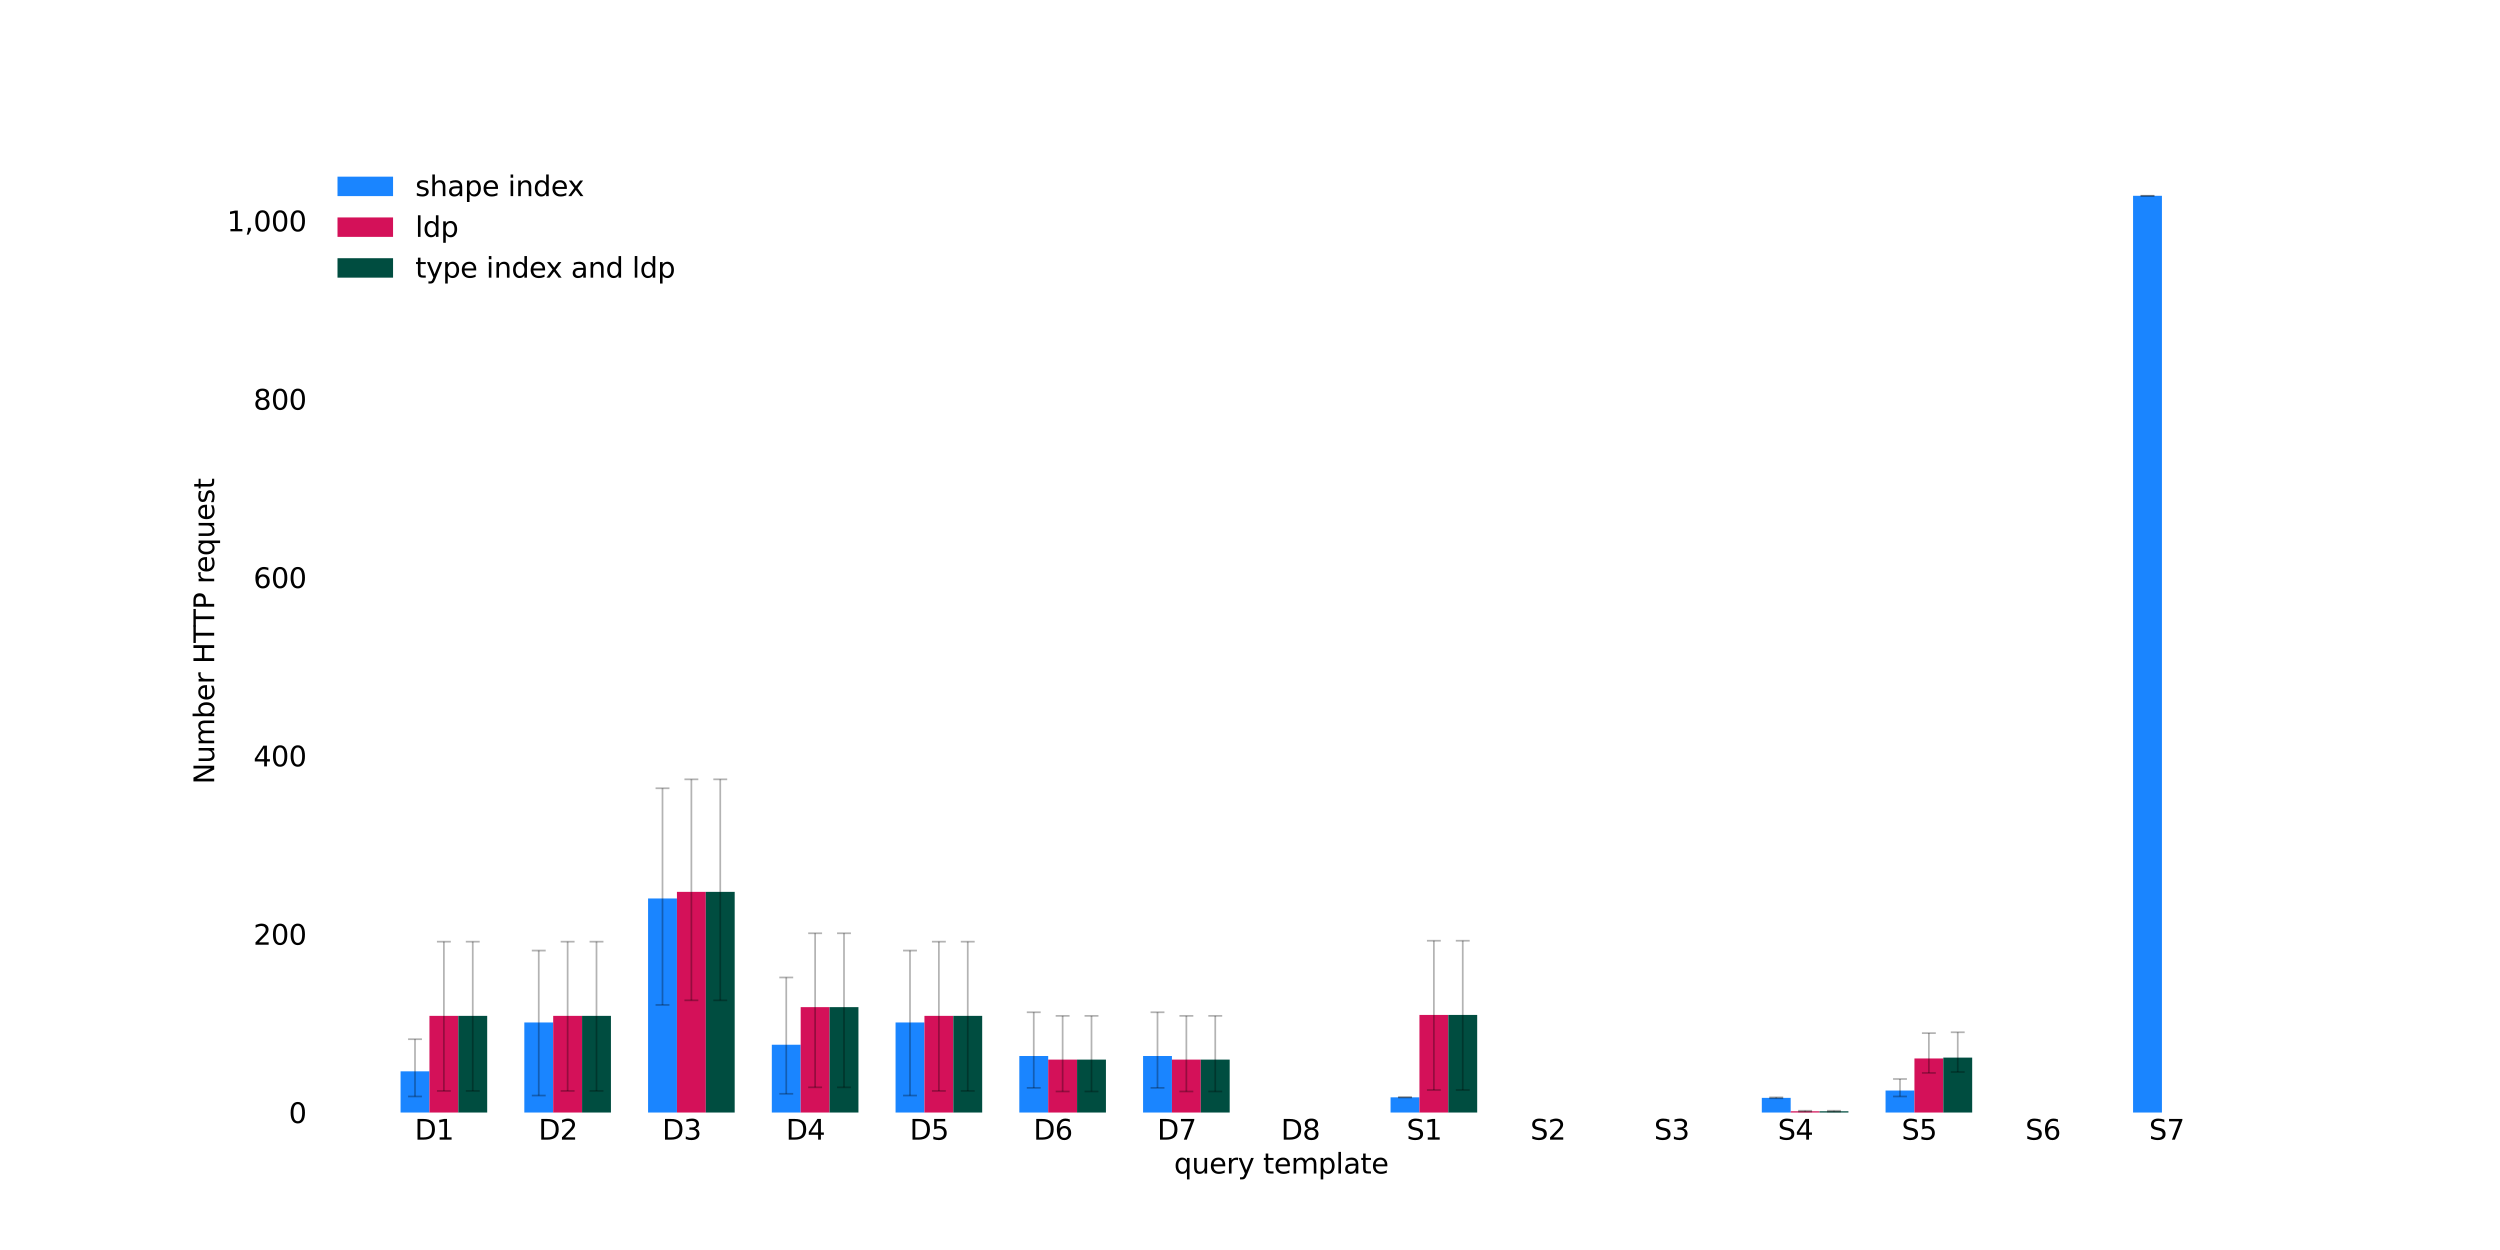 <?xml version="1.0" encoding="utf-8" standalone="no"?>
<!DOCTYPE svg PUBLIC "-//W3C//DTD SVG 1.1//EN"
  "http://www.w3.org/Graphics/SVG/1.1/DTD/svg11.dtd">
<svg xmlns:xlink="http://www.w3.org/1999/xlink" width="1440pt" height="720pt" viewBox="0 0 1440 720" xmlns="http://www.w3.org/2000/svg" version="1.1">
 <defs>
  <style type="text/css">*{stroke-linejoin: round; stroke-linecap: butt}</style>
 </defs>
 <g id="figure_1">
  <g id="patch_1">
   <path d="M 0 720 
L 1440 720 
L 1440 0 
L 0 0 
z
" style="fill: #ffffff"/>
  </g>
  <g id="axes_1">
   <g id="patch_2">
    <path d="M 180 640.8 
L 1296 640.8 
L 1296 86.4 
L 180 86.4 
z
" style="fill: #ffffff"/>
   </g>
   <g id="patch_3">
    <path d="M 230.727 640.8 
L 247.359 640.8 
L 247.359 617.071 
L 230.727 617.071 
z
" clip-path="url(#p23e7ad2ff4)" style="fill: #1a85ff"/>
   </g>
   <g id="patch_4">
    <path d="M 302.007 640.8 
L 318.639 640.8 
L 318.639 588.925 
L 302.007 588.925 
z
" clip-path="url(#p23e7ad2ff4)" style="fill: #1a85ff"/>
   </g>
   <g id="patch_5">
    <path d="M 373.286 640.8 
L 389.918 640.8 
L 389.918 517.532 
L 373.286 517.532 
z
" clip-path="url(#p23e7ad2ff4)" style="fill: #1a85ff"/>
   </g>
   <g id="patch_6">
    <path d="M 444.566 640.8 
L 461.198 640.8 
L 461.198 601.765 
L 444.566 601.765 
z
" clip-path="url(#p23e7ad2ff4)" style="fill: #1a85ff"/>
   </g>
   <g id="patch_7">
    <path d="M 515.845 640.8 
L 532.477 640.8 
L 532.477 588.925 
L 515.845 588.925 
z
" clip-path="url(#p23e7ad2ff4)" style="fill: #1a85ff"/>
   </g>
   <g id="patch_8">
    <path d="M 587.125 640.8 
L 603.757 640.8 
L 603.757 608.271 
L 587.125 608.271 
z
" clip-path="url(#p23e7ad2ff4)" style="fill: #1a85ff"/>
   </g>
   <g id="patch_9">
    <path d="M 658.405 640.8 
L 675.036 640.8 
L 675.036 608.271 
L 658.405 608.271 
z
" clip-path="url(#p23e7ad2ff4)" style="fill: #1a85ff"/>
   </g>
   <g id="patch_10">
    <path d="M 0 0 
z
" clip-path="url(#p23e7ad2ff4)" style="fill: #1a85ff"/>
   </g>
   <g id="patch_11">
    <path d="M 800.964 640.8 
L 817.595 640.8 
L 817.595 632.068 
L 800.964 632.068 
z
" clip-path="url(#p23e7ad2ff4)" style="fill: #1a85ff"/>
   </g>
   <g id="patch_12">
    <path d="M 0 0 
z
" clip-path="url(#p23e7ad2ff4)" style="fill: #1a85ff"/>
   </g>
   <g id="patch_13">
    <path d="M 0 0 
z
" clip-path="url(#p23e7ad2ff4)" style="fill: #1a85ff"/>
   </g>
   <g id="patch_14">
    <path d="M 1014.802 640.8 
L 1031.434 640.8 
L 1031.434 632.377 
L 1014.802 632.377 
z
" clip-path="url(#p23e7ad2ff4)" style="fill: #1a85ff"/>
   </g>
   <g id="patch_15">
    <path d="M 1086.082 640.8 
L 1102.714 640.8 
L 1102.714 628.165 
L 1086.082 628.165 
z
" clip-path="url(#p23e7ad2ff4)" style="fill: #1a85ff"/>
   </g>
   <g id="patch_16">
    <path d="M 0 0 
z
" clip-path="url(#p23e7ad2ff4)" style="fill: #1a85ff"/>
   </g>
   <g id="patch_17">
    <path d="M 1228.641 640.8 
L 1245.273 640.8 
L 1245.273 112.8 
L 1228.641 112.8 
z
" clip-path="url(#p23e7ad2ff4)" style="fill: #1a85ff"/>
   </g>
   <g id="patch_18">
    <path d="M 247.359 640.8 
L 263.991 640.8 
L 263.991 585.124 
L 247.359 585.124 
z
" clip-path="url(#p23e7ad2ff4)" style="fill: #d41159"/>
   </g>
   <g id="patch_19">
    <path d="M 318.639 640.8 
L 335.271 640.8 
L 335.271 585.124 
L 318.639 585.124 
z
" clip-path="url(#p23e7ad2ff4)" style="fill: #d41159"/>
   </g>
   <g id="patch_20">
    <path d="M 389.918 640.8 
L 406.55 640.8 
L 406.55 513.731 
L 389.918 513.731 
z
" clip-path="url(#p23e7ad2ff4)" style="fill: #d41159"/>
   </g>
   <g id="patch_21">
    <path d="M 461.198 640.8 
L 477.83 640.8 
L 477.83 580.09 
L 461.198 580.09 
z
" clip-path="url(#p23e7ad2ff4)" style="fill: #d41159"/>
   </g>
   <g id="patch_22">
    <path d="M 532.477 640.8 
L 549.109 640.8 
L 549.109 585.124 
L 532.477 585.124 
z
" clip-path="url(#p23e7ad2ff4)" style="fill: #d41159"/>
   </g>
   <g id="patch_23">
    <path d="M 603.757 640.8 
L 620.389 640.8 
L 620.389 610.325 
L 603.757 610.325 
z
" clip-path="url(#p23e7ad2ff4)" style="fill: #d41159"/>
   </g>
   <g id="patch_24">
    <path d="M 675.036 640.8 
L 691.668 640.8 
L 691.668 610.325 
L 675.036 610.325 
z
" clip-path="url(#p23e7ad2ff4)" style="fill: #d41159"/>
   </g>
   <g id="patch_25">
    <path d="M 0 0 
z
" clip-path="url(#p23e7ad2ff4)" style="fill: #d41159"/>
   </g>
   <g id="patch_26">
    <path d="M 817.595 640.8 
L 834.227 640.8 
L 834.227 584.61 
L 817.595 584.61 
z
" clip-path="url(#p23e7ad2ff4)" style="fill: #d41159"/>
   </g>
   <g id="patch_27">
    <path d="M 0 0 
z
" clip-path="url(#p23e7ad2ff4)" style="fill: #d41159"/>
   </g>
   <g id="patch_28">
    <path d="M 0 0 
z
" clip-path="url(#p23e7ad2ff4)" style="fill: #d41159"/>
   </g>
   <g id="patch_29">
    <path d="M 1031.434 640.8 
L 1048.066 640.8 
L 1048.066 640.081 
L 1031.434 640.081 
z
" clip-path="url(#p23e7ad2ff4)" style="fill: #d41159"/>
   </g>
   <g id="patch_30">
    <path d="M 1102.714 640.8 
L 1119.346 640.8 
L 1119.346 609.675 
L 1102.714 609.675 
z
" clip-path="url(#p23e7ad2ff4)" style="fill: #d41159"/>
   </g>
   <g id="patch_31">
    <path d="M 0 0 
z
" clip-path="url(#p23e7ad2ff4)" style="fill: #d41159"/>
   </g>
   <g id="patch_32">
    <path d="M 0 0 
z
" clip-path="url(#p23e7ad2ff4)" style="fill: #d41159"/>
   </g>
   <g id="patch_33">
    <path d="M 263.991 640.8 
L 280.623 640.8 
L 280.623 585.124 
L 263.991 585.124 
z
" clip-path="url(#p23e7ad2ff4)" style="fill: #004d40"/>
   </g>
   <g id="patch_34">
    <path d="M 335.271 640.8 
L 351.902 640.8 
L 351.902 585.124 
L 335.271 585.124 
z
" clip-path="url(#p23e7ad2ff4)" style="fill: #004d40"/>
   </g>
   <g id="patch_35">
    <path d="M 406.55 640.8 
L 423.182 640.8 
L 423.182 513.731 
L 406.55 513.731 
z
" clip-path="url(#p23e7ad2ff4)" style="fill: #004d40"/>
   </g>
   <g id="patch_36">
    <path d="M 477.83 640.8 
L 494.462 640.8 
L 494.462 580.09 
L 477.83 580.09 
z
" clip-path="url(#p23e7ad2ff4)" style="fill: #004d40"/>
   </g>
   <g id="patch_37">
    <path d="M 549.109 640.8 
L 565.741 640.8 
L 565.741 585.124 
L 549.109 585.124 
z
" clip-path="url(#p23e7ad2ff4)" style="fill: #004d40"/>
   </g>
   <g id="patch_38">
    <path d="M 620.389 640.8 
L 637.021 640.8 
L 637.021 610.325 
L 620.389 610.325 
z
" clip-path="url(#p23e7ad2ff4)" style="fill: #004d40"/>
   </g>
   <g id="patch_39">
    <path d="M 691.668 640.8 
L 708.3 640.8 
L 708.3 610.325 
L 691.668 610.325 
z
" clip-path="url(#p23e7ad2ff4)" style="fill: #004d40"/>
   </g>
   <g id="patch_40">
    <path d="M 0 0 
z
" clip-path="url(#p23e7ad2ff4)" style="fill: #004d40"/>
   </g>
   <g id="patch_41">
    <path d="M 834.227 640.8 
L 850.859 640.8 
L 850.859 584.61 
L 834.227 584.61 
z
" clip-path="url(#p23e7ad2ff4)" style="fill: #004d40"/>
   </g>
   <g id="patch_42">
    <path d="M 0 0 
z
" clip-path="url(#p23e7ad2ff4)" style="fill: #004d40"/>
   </g>
   <g id="patch_43">
    <path d="M 0 0 
z
" clip-path="url(#p23e7ad2ff4)" style="fill: #004d40"/>
   </g>
   <g id="patch_44">
    <path d="M 1048.066 640.8 
L 1064.698 640.8 
L 1064.698 640.081 
L 1048.066 640.081 
z
" clip-path="url(#p23e7ad2ff4)" style="fill: #004d40"/>
   </g>
   <g id="patch_45">
    <path d="M 1119.346 640.8 
L 1135.977 640.8 
L 1135.977 609.161 
L 1119.346 609.161 
z
" clip-path="url(#p23e7ad2ff4)" style="fill: #004d40"/>
   </g>
   <g id="patch_46">
    <path d="M 0 0 
z
" clip-path="url(#p23e7ad2ff4)" style="fill: #004d40"/>
   </g>
   <g id="patch_47">
    <path d="M 0 0 
z
" clip-path="url(#p23e7ad2ff4)" style="fill: #004d40"/>
   </g>
   <g id="matplotlib.axis_1">
    <g id="xtick_1">
     <g id="line2d_1"/>
     <g id="text_1">
      <!-- D1 -->
      <g transform="translate(238.881 656.457) scale(0.16 -0.16)">
       <defs>
        <path id="DejaVuSans-44" d="M 1259 4147 
L 1259 519 
L 2022 519 
Q 2988 519 3436 956 
Q 3884 1394 3884 2338 
Q 3884 3275 3436 3711 
Q 2988 4147 2022 4147 
L 1259 4147 
z
M 628 4666 
L 1925 4666 
Q 3281 4666 3915 4102 
Q 4550 3538 4550 2338 
Q 4550 1131 3912 565 
Q 3275 0 1925 0 
L 628 0 
L 628 4666 
z
" transform="scale(0.016)"/>
        <path id="DejaVuSans-31" d="M 794 531 
L 1825 531 
L 1825 4091 
L 703 3866 
L 703 4441 
L 1819 4666 
L 2450 4666 
L 2450 531 
L 3481 531 
L 3481 0 
L 794 0 
L 794 531 
z
" transform="scale(0.016)"/>
       </defs>
       <use xlink:href="#DejaVuSans-44"/>
       <use xlink:href="#DejaVuSans-31" transform="translate(77.002 0)"/>
      </g>
     </g>
    </g>
    <g id="xtick_2">
     <g id="line2d_2"/>
     <g id="text_2">
      <!-- D2 -->
      <g transform="translate(310.161 656.457) scale(0.16 -0.16)">
       <defs>
        <path id="DejaVuSans-32" d="M 1228 531 
L 3431 531 
L 3431 0 
L 469 0 
L 469 531 
Q 828 903 1448 1529 
Q 2069 2156 2228 2338 
Q 2531 2678 2651 2914 
Q 2772 3150 2772 3378 
Q 2772 3750 2511 3984 
Q 2250 4219 1831 4219 
Q 1534 4219 1204 4116 
Q 875 4013 500 3803 
L 500 4441 
Q 881 4594 1212 4672 
Q 1544 4750 1819 4750 
Q 2544 4750 2975 4387 
Q 3406 4025 3406 3419 
Q 3406 3131 3298 2873 
Q 3191 2616 2906 2266 
Q 2828 2175 2409 1742 
Q 1991 1309 1228 531 
z
" transform="scale(0.016)"/>
       </defs>
       <use xlink:href="#DejaVuSans-44"/>
       <use xlink:href="#DejaVuSans-32" transform="translate(77.002 0)"/>
      </g>
     </g>
    </g>
    <g id="xtick_3">
     <g id="line2d_3"/>
     <g id="text_3">
      <!-- D3 -->
      <g transform="translate(381.44 656.457) scale(0.16 -0.16)">
       <defs>
        <path id="DejaVuSans-33" d="M 2597 2516 
Q 3050 2419 3304 2112 
Q 3559 1806 3559 1356 
Q 3559 666 3084 287 
Q 2609 -91 1734 -91 
Q 1441 -91 1130 -33 
Q 819 25 488 141 
L 488 750 
Q 750 597 1062 519 
Q 1375 441 1716 441 
Q 2309 441 2620 675 
Q 2931 909 2931 1356 
Q 2931 1769 2642 2001 
Q 2353 2234 1838 2234 
L 1294 2234 
L 1294 2753 
L 1863 2753 
Q 2328 2753 2575 2939 
Q 2822 3125 2822 3475 
Q 2822 3834 2567 4026 
Q 2313 4219 1838 4219 
Q 1578 4219 1281 4162 
Q 984 4106 628 3988 
L 628 4550 
Q 988 4650 1302 4700 
Q 1616 4750 1894 4750 
Q 2613 4750 3031 4423 
Q 3450 4097 3450 3541 
Q 3450 3153 3228 2886 
Q 3006 2619 2597 2516 
z
" transform="scale(0.016)"/>
       </defs>
       <use xlink:href="#DejaVuSans-44"/>
       <use xlink:href="#DejaVuSans-33" transform="translate(77.002 0)"/>
      </g>
     </g>
    </g>
    <g id="xtick_4">
     <g id="line2d_4"/>
     <g id="text_4">
      <!-- D4 -->
      <g transform="translate(452.72 656.457) scale(0.16 -0.16)">
       <defs>
        <path id="DejaVuSans-34" d="M 2419 4116 
L 825 1625 
L 2419 1625 
L 2419 4116 
z
M 2253 4666 
L 3047 4666 
L 3047 1625 
L 3713 1625 
L 3713 1100 
L 3047 1100 
L 3047 0 
L 2419 0 
L 2419 1100 
L 313 1100 
L 313 1709 
L 2253 4666 
z
" transform="scale(0.016)"/>
       </defs>
       <use xlink:href="#DejaVuSans-44"/>
       <use xlink:href="#DejaVuSans-34" transform="translate(77.002 0)"/>
      </g>
     </g>
    </g>
    <g id="xtick_5">
     <g id="line2d_5"/>
     <g id="text_5">
      <!-- D5 -->
      <g transform="translate(523.999 656.457) scale(0.16 -0.16)">
       <defs>
        <path id="DejaVuSans-35" d="M 691 4666 
L 3169 4666 
L 3169 4134 
L 1269 4134 
L 1269 2991 
Q 1406 3038 1543 3061 
Q 1681 3084 1819 3084 
Q 2600 3084 3056 2656 
Q 3513 2228 3513 1497 
Q 3513 744 3044 326 
Q 2575 -91 1722 -91 
Q 1428 -91 1123 -41 
Q 819 9 494 109 
L 494 744 
Q 775 591 1075 516 
Q 1375 441 1709 441 
Q 2250 441 2565 725 
Q 2881 1009 2881 1497 
Q 2881 1984 2565 2268 
Q 2250 2553 1709 2553 
Q 1456 2553 1204 2497 
Q 953 2441 691 2322 
L 691 4666 
z
" transform="scale(0.016)"/>
       </defs>
       <use xlink:href="#DejaVuSans-44"/>
       <use xlink:href="#DejaVuSans-35" transform="translate(77.002 0)"/>
      </g>
     </g>
    </g>
    <g id="xtick_6">
     <g id="line2d_6"/>
     <g id="text_6">
      <!-- D6 -->
      <g transform="translate(595.279 656.457) scale(0.16 -0.16)">
       <defs>
        <path id="DejaVuSans-36" d="M 2113 2584 
Q 1688 2584 1439 2293 
Q 1191 2003 1191 1497 
Q 1191 994 1439 701 
Q 1688 409 2113 409 
Q 2538 409 2786 701 
Q 3034 994 3034 1497 
Q 3034 2003 2786 2293 
Q 2538 2584 2113 2584 
z
M 3366 4563 
L 3366 3988 
Q 3128 4100 2886 4159 
Q 2644 4219 2406 4219 
Q 1781 4219 1451 3797 
Q 1122 3375 1075 2522 
Q 1259 2794 1537 2939 
Q 1816 3084 2150 3084 
Q 2853 3084 3261 2657 
Q 3669 2231 3669 1497 
Q 3669 778 3244 343 
Q 2819 -91 2113 -91 
Q 1303 -91 875 529 
Q 447 1150 447 2328 
Q 447 3434 972 4092 
Q 1497 4750 2381 4750 
Q 2619 4750 2861 4703 
Q 3103 4656 3366 4563 
z
" transform="scale(0.016)"/>
       </defs>
       <use xlink:href="#DejaVuSans-44"/>
       <use xlink:href="#DejaVuSans-36" transform="translate(77.002 0)"/>
      </g>
     </g>
    </g>
    <g id="xtick_7">
     <g id="line2d_7"/>
     <g id="text_7">
      <!-- D7 -->
      <g transform="translate(666.558 656.457) scale(0.16 -0.16)">
       <defs>
        <path id="DejaVuSans-37" d="M 525 4666 
L 3525 4666 
L 3525 4397 
L 1831 0 
L 1172 0 
L 2766 4134 
L 525 4134 
L 525 4666 
z
" transform="scale(0.016)"/>
       </defs>
       <use xlink:href="#DejaVuSans-44"/>
       <use xlink:href="#DejaVuSans-37" transform="translate(77.002 0)"/>
      </g>
     </g>
    </g>
    <g id="xtick_8">
     <g id="line2d_8"/>
     <g id="text_8">
      <!-- D8 -->
      <g transform="translate(737.838 656.457) scale(0.16 -0.16)">
       <defs>
        <path id="DejaVuSans-38" d="M 2034 2216 
Q 1584 2216 1326 1975 
Q 1069 1734 1069 1313 
Q 1069 891 1326 650 
Q 1584 409 2034 409 
Q 2484 409 2743 651 
Q 3003 894 3003 1313 
Q 3003 1734 2745 1975 
Q 2488 2216 2034 2216 
z
M 1403 2484 
Q 997 2584 770 2862 
Q 544 3141 544 3541 
Q 544 4100 942 4425 
Q 1341 4750 2034 4750 
Q 2731 4750 3128 4425 
Q 3525 4100 3525 3541 
Q 3525 3141 3298 2862 
Q 3072 2584 2669 2484 
Q 3125 2378 3379 2068 
Q 3634 1759 3634 1313 
Q 3634 634 3220 271 
Q 2806 -91 2034 -91 
Q 1263 -91 848 271 
Q 434 634 434 1313 
Q 434 1759 690 2068 
Q 947 2378 1403 2484 
z
M 1172 3481 
Q 1172 3119 1398 2916 
Q 1625 2713 2034 2713 
Q 2441 2713 2670 2916 
Q 2900 3119 2900 3481 
Q 2900 3844 2670 4047 
Q 2441 4250 2034 4250 
Q 1625 4250 1398 4047 
Q 1172 3844 1172 3481 
z
" transform="scale(0.016)"/>
       </defs>
       <use xlink:href="#DejaVuSans-44"/>
       <use xlink:href="#DejaVuSans-38" transform="translate(77.002 0)"/>
      </g>
     </g>
    </g>
    <g id="xtick_9">
     <g id="line2d_9"/>
     <g id="text_9">
      <!-- S1 -->
      <g transform="translate(810.199 656.457) scale(0.16 -0.16)">
       <defs>
        <path id="DejaVuSans-53" d="M 3425 4513 
L 3425 3897 
Q 3066 4069 2747 4153 
Q 2428 4238 2131 4238 
Q 1616 4238 1336 4038 
Q 1056 3838 1056 3469 
Q 1056 3159 1242 3001 
Q 1428 2844 1947 2747 
L 2328 2669 
Q 3034 2534 3370 2195 
Q 3706 1856 3706 1288 
Q 3706 609 3251 259 
Q 2797 -91 1919 -91 
Q 1588 -91 1214 -16 
Q 841 59 441 206 
L 441 856 
Q 825 641 1194 531 
Q 1563 422 1919 422 
Q 2459 422 2753 634 
Q 3047 847 3047 1241 
Q 3047 1584 2836 1778 
Q 2625 1972 2144 2069 
L 1759 2144 
Q 1053 2284 737 2584 
Q 422 2884 422 3419 
Q 422 4038 858 4394 
Q 1294 4750 2059 4750 
Q 2388 4750 2728 4690 
Q 3069 4631 3425 4513 
z
" transform="scale(0.016)"/>
       </defs>
       <use xlink:href="#DejaVuSans-53"/>
       <use xlink:href="#DejaVuSans-31" transform="translate(63.477 0)"/>
      </g>
     </g>
    </g>
    <g id="xtick_10">
     <g id="line2d_10"/>
     <g id="text_10">
      <!-- S2 -->
      <g transform="translate(881.478 656.457) scale(0.16 -0.16)">
       <use xlink:href="#DejaVuSans-53"/>
       <use xlink:href="#DejaVuSans-32" transform="translate(63.477 0)"/>
      </g>
     </g>
    </g>
    <g id="xtick_11">
     <g id="line2d_11"/>
     <g id="text_11">
      <!-- S3 -->
      <g transform="translate(952.758 656.457) scale(0.16 -0.16)">
       <use xlink:href="#DejaVuSans-53"/>
       <use xlink:href="#DejaVuSans-33" transform="translate(63.477 0)"/>
      </g>
     </g>
    </g>
    <g id="xtick_12">
     <g id="line2d_12"/>
     <g id="text_12">
      <!-- S4 -->
      <g transform="translate(1024.037 656.457) scale(0.16 -0.16)">
       <use xlink:href="#DejaVuSans-53"/>
       <use xlink:href="#DejaVuSans-34" transform="translate(63.477 0)"/>
      </g>
     </g>
    </g>
    <g id="xtick_13">
     <g id="line2d_13"/>
     <g id="text_13">
      <!-- S5 -->
      <g transform="translate(1095.317 656.457) scale(0.16 -0.16)">
       <use xlink:href="#DejaVuSans-53"/>
       <use xlink:href="#DejaVuSans-35" transform="translate(63.477 0)"/>
      </g>
     </g>
    </g>
    <g id="xtick_14">
     <g id="line2d_14"/>
     <g id="text_14">
      <!-- S6 -->
      <g transform="translate(1166.596 656.457) scale(0.16 -0.16)">
       <use xlink:href="#DejaVuSans-53"/>
       <use xlink:href="#DejaVuSans-36" transform="translate(63.477 0)"/>
      </g>
     </g>
    </g>
    <g id="xtick_15">
     <g id="line2d_15"/>
     <g id="text_15">
      <!-- S7 -->
      <g transform="translate(1237.876 656.457) scale(0.16 -0.16)">
       <use xlink:href="#DejaVuSans-53"/>
       <use xlink:href="#DejaVuSans-37" transform="translate(63.477 0)"/>
      </g>
     </g>
    </g>
    <g id="text_16">
     <!-- query template -->
     <g transform="translate(676.249 675.942) scale(0.16 -0.16)">
      <defs>
       <path id="DejaVuSans-71" d="M 947 1747 
Q 947 1113 1208 752 
Q 1469 391 1925 391 
Q 2381 391 2643 752 
Q 2906 1113 2906 1747 
Q 2906 2381 2643 2742 
Q 2381 3103 1925 3103 
Q 1469 3103 1208 2742 
Q 947 2381 947 1747 
z
M 2906 525 
Q 2725 213 2448 61 
Q 2172 -91 1784 -91 
Q 1150 -91 751 415 
Q 353 922 353 1747 
Q 353 2572 751 3078 
Q 1150 3584 1784 3584 
Q 2172 3584 2448 3432 
Q 2725 3281 2906 2969 
L 2906 3500 
L 3481 3500 
L 3481 -1331 
L 2906 -1331 
L 2906 525 
z
" transform="scale(0.016)"/>
       <path id="DejaVuSans-75" d="M 544 1381 
L 544 3500 
L 1119 3500 
L 1119 1403 
Q 1119 906 1312 657 
Q 1506 409 1894 409 
Q 2359 409 2629 706 
Q 2900 1003 2900 1516 
L 2900 3500 
L 3475 3500 
L 3475 0 
L 2900 0 
L 2900 538 
Q 2691 219 2414 64 
Q 2138 -91 1772 -91 
Q 1169 -91 856 284 
Q 544 659 544 1381 
z
M 1991 3584 
L 1991 3584 
z
" transform="scale(0.016)"/>
       <path id="DejaVuSans-65" d="M 3597 1894 
L 3597 1613 
L 953 1613 
Q 991 1019 1311 708 
Q 1631 397 2203 397 
Q 2534 397 2845 478 
Q 3156 559 3463 722 
L 3463 178 
Q 3153 47 2828 -22 
Q 2503 -91 2169 -91 
Q 1331 -91 842 396 
Q 353 884 353 1716 
Q 353 2575 817 3079 
Q 1281 3584 2069 3584 
Q 2775 3584 3186 3129 
Q 3597 2675 3597 1894 
z
M 3022 2063 
Q 3016 2534 2758 2815 
Q 2500 3097 2075 3097 
Q 1594 3097 1305 2825 
Q 1016 2553 972 2059 
L 3022 2063 
z
" transform="scale(0.016)"/>
       <path id="DejaVuSans-72" d="M 2631 2963 
Q 2534 3019 2420 3045 
Q 2306 3072 2169 3072 
Q 1681 3072 1420 2755 
Q 1159 2438 1159 1844 
L 1159 0 
L 581 0 
L 581 3500 
L 1159 3500 
L 1159 2956 
Q 1341 3275 1631 3429 
Q 1922 3584 2338 3584 
Q 2397 3584 2469 3576 
Q 2541 3569 2628 3553 
L 2631 2963 
z
" transform="scale(0.016)"/>
       <path id="DejaVuSans-79" d="M 2059 -325 
Q 1816 -950 1584 -1140 
Q 1353 -1331 966 -1331 
L 506 -1331 
L 506 -850 
L 844 -850 
Q 1081 -850 1212 -737 
Q 1344 -625 1503 -206 
L 1606 56 
L 191 3500 
L 800 3500 
L 1894 763 
L 2988 3500 
L 3597 3500 
L 2059 -325 
z
" transform="scale(0.016)"/>
       <path id="DejaVuSans-20" transform="scale(0.016)"/>
       <path id="DejaVuSans-74" d="M 1172 4494 
L 1172 3500 
L 2356 3500 
L 2356 3053 
L 1172 3053 
L 1172 1153 
Q 1172 725 1289 603 
Q 1406 481 1766 481 
L 2356 481 
L 2356 0 
L 1766 0 
Q 1100 0 847 248 
Q 594 497 594 1153 
L 594 3053 
L 172 3053 
L 172 3500 
L 594 3500 
L 594 4494 
L 1172 4494 
z
" transform="scale(0.016)"/>
       <path id="DejaVuSans-6d" d="M 3328 2828 
Q 3544 3216 3844 3400 
Q 4144 3584 4550 3584 
Q 5097 3584 5394 3201 
Q 5691 2819 5691 2113 
L 5691 0 
L 5113 0 
L 5113 2094 
Q 5113 2597 4934 2840 
Q 4756 3084 4391 3084 
Q 3944 3084 3684 2787 
Q 3425 2491 3425 1978 
L 3425 0 
L 2847 0 
L 2847 2094 
Q 2847 2600 2669 2842 
Q 2491 3084 2119 3084 
Q 1678 3084 1418 2786 
Q 1159 2488 1159 1978 
L 1159 0 
L 581 0 
L 581 3500 
L 1159 3500 
L 1159 2956 
Q 1356 3278 1631 3431 
Q 1906 3584 2284 3584 
Q 2666 3584 2933 3390 
Q 3200 3197 3328 2828 
z
" transform="scale(0.016)"/>
       <path id="DejaVuSans-70" d="M 1159 525 
L 1159 -1331 
L 581 -1331 
L 581 3500 
L 1159 3500 
L 1159 2969 
Q 1341 3281 1617 3432 
Q 1894 3584 2278 3584 
Q 2916 3584 3314 3078 
Q 3713 2572 3713 1747 
Q 3713 922 3314 415 
Q 2916 -91 2278 -91 
Q 1894 -91 1617 61 
Q 1341 213 1159 525 
z
M 3116 1747 
Q 3116 2381 2855 2742 
Q 2594 3103 2138 3103 
Q 1681 3103 1420 2742 
Q 1159 2381 1159 1747 
Q 1159 1113 1420 752 
Q 1681 391 2138 391 
Q 2594 391 2855 752 
Q 3116 1113 3116 1747 
z
" transform="scale(0.016)"/>
       <path id="DejaVuSans-6c" d="M 603 4863 
L 1178 4863 
L 1178 0 
L 603 0 
L 603 4863 
z
" transform="scale(0.016)"/>
       <path id="DejaVuSans-61" d="M 2194 1759 
Q 1497 1759 1228 1600 
Q 959 1441 959 1056 
Q 959 750 1161 570 
Q 1363 391 1709 391 
Q 2188 391 2477 730 
Q 2766 1069 2766 1631 
L 2766 1759 
L 2194 1759 
z
M 3341 1997 
L 3341 0 
L 2766 0 
L 2766 531 
Q 2569 213 2275 61 
Q 1981 -91 1556 -91 
Q 1019 -91 701 211 
Q 384 513 384 1019 
Q 384 1609 779 1909 
Q 1175 2209 1959 2209 
L 2766 2209 
L 2766 2266 
Q 2766 2663 2505 2880 
Q 2244 3097 1772 3097 
Q 1472 3097 1187 3025 
Q 903 2953 641 2809 
L 641 3341 
Q 956 3463 1253 3523 
Q 1550 3584 1831 3584 
Q 2591 3584 2966 3190 
Q 3341 2797 3341 1997 
z
" transform="scale(0.016)"/>
      </defs>
      <use xlink:href="#DejaVuSans-71"/>
      <use xlink:href="#DejaVuSans-75" transform="translate(63.477 0)"/>
      <use xlink:href="#DejaVuSans-65" transform="translate(126.855 0)"/>
      <use xlink:href="#DejaVuSans-72" transform="translate(188.379 0)"/>
      <use xlink:href="#DejaVuSans-79" transform="translate(229.492 0)"/>
      <use xlink:href="#DejaVuSans-20" transform="translate(288.672 0)"/>
      <use xlink:href="#DejaVuSans-74" transform="translate(320.459 0)"/>
      <use xlink:href="#DejaVuSans-65" transform="translate(359.668 0)"/>
      <use xlink:href="#DejaVuSans-6d" transform="translate(421.191 0)"/>
      <use xlink:href="#DejaVuSans-70" transform="translate(518.604 0)"/>
      <use xlink:href="#DejaVuSans-6c" transform="translate(582.08 0)"/>
      <use xlink:href="#DejaVuSans-61" transform="translate(609.863 0)"/>
      <use xlink:href="#DejaVuSans-74" transform="translate(671.143 0)"/>
      <use xlink:href="#DejaVuSans-65" transform="translate(710.352 0)"/>
     </g>
    </g>
   </g>
   <g id="matplotlib.axis_2">
    <g id="ytick_1">
     <g id="line2d_16"/>
     <g id="text_17">
      <!-- 0 -->
      <g transform="translate(166.32 646.879) scale(0.16 -0.16)">
       <defs>
        <path id="DejaVuSans-30" d="M 2034 4250 
Q 1547 4250 1301 3770 
Q 1056 3291 1056 2328 
Q 1056 1369 1301 889 
Q 1547 409 2034 409 
Q 2525 409 2770 889 
Q 3016 1369 3016 2328 
Q 3016 3291 2770 3770 
Q 2525 4250 2034 4250 
z
M 2034 4750 
Q 2819 4750 3233 4129 
Q 3647 3509 3647 2328 
Q 3647 1150 3233 529 
Q 2819 -91 2034 -91 
Q 1250 -91 836 529 
Q 422 1150 422 2328 
Q 422 3509 836 4129 
Q 1250 4750 2034 4750 
z
" transform="scale(0.016)"/>
       </defs>
       <use xlink:href="#DejaVuSans-30"/>
      </g>
     </g>
    </g>
    <g id="ytick_2">
     <g id="line2d_17"/>
     <g id="text_18">
      <!-- 200 -->
      <g transform="translate(145.96 544.155) scale(0.16 -0.16)">
       <use xlink:href="#DejaVuSans-32"/>
       <use xlink:href="#DejaVuSans-30" transform="translate(63.623 0)"/>
       <use xlink:href="#DejaVuSans-30" transform="translate(127.246 0)"/>
      </g>
     </g>
    </g>
    <g id="ytick_3">
     <g id="line2d_18"/>
     <g id="text_19">
      <!-- 400 -->
      <g transform="translate(145.96 441.431) scale(0.16 -0.16)">
       <use xlink:href="#DejaVuSans-34"/>
       <use xlink:href="#DejaVuSans-30" transform="translate(63.623 0)"/>
       <use xlink:href="#DejaVuSans-30" transform="translate(127.246 0)"/>
      </g>
     </g>
    </g>
    <g id="ytick_4">
     <g id="line2d_19"/>
     <g id="text_20">
      <!-- 600 -->
      <g transform="translate(145.96 338.708) scale(0.16 -0.16)">
       <use xlink:href="#DejaVuSans-36"/>
       <use xlink:href="#DejaVuSans-30" transform="translate(63.623 0)"/>
       <use xlink:href="#DejaVuSans-30" transform="translate(127.246 0)"/>
      </g>
     </g>
    </g>
    <g id="ytick_5">
     <g id="line2d_20"/>
     <g id="text_21">
      <!-- 800 -->
      <g transform="translate(145.96 235.984) scale(0.16 -0.16)">
       <use xlink:href="#DejaVuSans-38"/>
       <use xlink:href="#DejaVuSans-30" transform="translate(63.623 0)"/>
       <use xlink:href="#DejaVuSans-30" transform="translate(127.246 0)"/>
      </g>
     </g>
    </g>
    <g id="ytick_6">
     <g id="line2d_21"/>
     <g id="text_22">
      <!-- 1,000 -->
      <g transform="translate(130.695 133.26) scale(0.16 -0.16)">
       <defs>
        <path id="DejaVuSans-2c" d="M 750 794 
L 1409 794 
L 1409 256 
L 897 -744 
L 494 -744 
L 750 256 
L 750 794 
z
" transform="scale(0.016)"/>
       </defs>
       <use xlink:href="#DejaVuSans-31"/>
       <use xlink:href="#DejaVuSans-2c" transform="translate(63.623 0)"/>
       <use xlink:href="#DejaVuSans-30" transform="translate(95.41 0)"/>
       <use xlink:href="#DejaVuSans-30" transform="translate(159.033 0)"/>
       <use xlink:href="#DejaVuSans-30" transform="translate(222.656 0)"/>
      </g>
     </g>
    </g>
    <g id="text_23">
     <!-- Number HTTP request -->
     <g transform="translate(123.368 451.701) rotate(-90) scale(0.16 -0.16)">
      <defs>
       <path id="DejaVuSans-4e" d="M 628 4666 
L 1478 4666 
L 3547 763 
L 3547 4666 
L 4159 4666 
L 4159 0 
L 3309 0 
L 1241 3903 
L 1241 0 
L 628 0 
L 628 4666 
z
" transform="scale(0.016)"/>
       <path id="DejaVuSans-62" d="M 3116 1747 
Q 3116 2381 2855 2742 
Q 2594 3103 2138 3103 
Q 1681 3103 1420 2742 
Q 1159 2381 1159 1747 
Q 1159 1113 1420 752 
Q 1681 391 2138 391 
Q 2594 391 2855 752 
Q 3116 1113 3116 1747 
z
M 1159 2969 
Q 1341 3281 1617 3432 
Q 1894 3584 2278 3584 
Q 2916 3584 3314 3078 
Q 3713 2572 3713 1747 
Q 3713 922 3314 415 
Q 2916 -91 2278 -91 
Q 1894 -91 1617 61 
Q 1341 213 1159 525 
L 1159 0 
L 581 0 
L 581 4863 
L 1159 4863 
L 1159 2969 
z
" transform="scale(0.016)"/>
       <path id="DejaVuSans-48" d="M 628 4666 
L 1259 4666 
L 1259 2753 
L 3553 2753 
L 3553 4666 
L 4184 4666 
L 4184 0 
L 3553 0 
L 3553 2222 
L 1259 2222 
L 1259 0 
L 628 0 
L 628 4666 
z
" transform="scale(0.016)"/>
       <path id="DejaVuSans-54" d="M -19 4666 
L 3928 4666 
L 3928 4134 
L 2272 4134 
L 2272 0 
L 1638 0 
L 1638 4134 
L -19 4134 
L -19 4666 
z
" transform="scale(0.016)"/>
       <path id="DejaVuSans-50" d="M 1259 4147 
L 1259 2394 
L 2053 2394 
Q 2494 2394 2734 2622 
Q 2975 2850 2975 3272 
Q 2975 3691 2734 3919 
Q 2494 4147 2053 4147 
L 1259 4147 
z
M 628 4666 
L 2053 4666 
Q 2838 4666 3239 4311 
Q 3641 3956 3641 3272 
Q 3641 2581 3239 2228 
Q 2838 1875 2053 1875 
L 1259 1875 
L 1259 0 
L 628 0 
L 628 4666 
z
" transform="scale(0.016)"/>
       <path id="DejaVuSans-73" d="M 2834 3397 
L 2834 2853 
Q 2591 2978 2328 3040 
Q 2066 3103 1784 3103 
Q 1356 3103 1142 2972 
Q 928 2841 928 2578 
Q 928 2378 1081 2264 
Q 1234 2150 1697 2047 
L 1894 2003 
Q 2506 1872 2764 1633 
Q 3022 1394 3022 966 
Q 3022 478 2636 193 
Q 2250 -91 1575 -91 
Q 1294 -91 989 -36 
Q 684 19 347 128 
L 347 722 
Q 666 556 975 473 
Q 1284 391 1588 391 
Q 1994 391 2212 530 
Q 2431 669 2431 922 
Q 2431 1156 2273 1281 
Q 2116 1406 1581 1522 
L 1381 1569 
Q 847 1681 609 1914 
Q 372 2147 372 2553 
Q 372 3047 722 3315 
Q 1072 3584 1716 3584 
Q 2034 3584 2315 3537 
Q 2597 3491 2834 3397 
z
" transform="scale(0.016)"/>
      </defs>
      <use xlink:href="#DejaVuSans-4e"/>
      <use xlink:href="#DejaVuSans-75" transform="translate(74.805 0)"/>
      <use xlink:href="#DejaVuSans-6d" transform="translate(138.184 0)"/>
      <use xlink:href="#DejaVuSans-62" transform="translate(235.596 0)"/>
      <use xlink:href="#DejaVuSans-65" transform="translate(299.072 0)"/>
      <use xlink:href="#DejaVuSans-72" transform="translate(360.596 0)"/>
      <use xlink:href="#DejaVuSans-20" transform="translate(401.709 0)"/>
      <use xlink:href="#DejaVuSans-48" transform="translate(433.496 0)"/>
      <use xlink:href="#DejaVuSans-54" transform="translate(508.691 0)"/>
      <use xlink:href="#DejaVuSans-54" transform="translate(568.025 0)"/>
      <use xlink:href="#DejaVuSans-50" transform="translate(629.109 0)"/>
      <use xlink:href="#DejaVuSans-20" transform="translate(689.412 0)"/>
      <use xlink:href="#DejaVuSans-72" transform="translate(721.199 0)"/>
      <use xlink:href="#DejaVuSans-65" transform="translate(760.062 0)"/>
      <use xlink:href="#DejaVuSans-71" transform="translate(821.586 0)"/>
      <use xlink:href="#DejaVuSans-75" transform="translate(885.062 0)"/>
      <use xlink:href="#DejaVuSans-65" transform="translate(948.441 0)"/>
      <use xlink:href="#DejaVuSans-73" transform="translate(1009.965 0)"/>
      <use xlink:href="#DejaVuSans-74" transform="translate(1062.064 0)"/>
     </g>
    </g>
   </g>
   <g id="LineCollection_1">
    <path d="M 239.043 631.555 
L 239.043 598.581 
" clip-path="url(#p23e7ad2ff4)" style="fill: none; stroke: #000000; stroke-opacity: 0.3"/>
    <path d="M 310.323 631.041 
L 310.323 547.527 
" clip-path="url(#p23e7ad2ff4)" style="fill: none; stroke: #000000; stroke-opacity: 0.3"/>
    <path d="M 381.602 578.858 
L 381.602 454.048 
" clip-path="url(#p23e7ad2ff4)" style="fill: none; stroke: #000000; stroke-opacity: 0.3"/>
    <path d="M 452.882 630.014 
L 452.882 563.038 
" clip-path="url(#p23e7ad2ff4)" style="fill: none; stroke: #000000; stroke-opacity: 0.3"/>
    <path d="M 524.161 631.041 
L 524.161 547.527 
" clip-path="url(#p23e7ad2ff4)" style="fill: none; stroke: #000000; stroke-opacity: 0.3"/>
    <path d="M 595.441 626.624 
L 595.441 583.069 
" clip-path="url(#p23e7ad2ff4)" style="fill: none; stroke: #000000; stroke-opacity: 0.3"/>
    <path d="M 666.72 626.624 
L 666.72 583.069 
" clip-path="url(#p23e7ad2ff4)" style="fill: none; stroke: #000000; stroke-opacity: 0.3"/>
    <path clip-path="url(#p23e7ad2ff4)" style="fill: none; stroke: #000000; stroke-opacity: 0.3"/>
    <path d="M 809.28 632.068 
L 809.28 632.068 
" clip-path="url(#p23e7ad2ff4)" style="fill: none; stroke: #000000; stroke-opacity: 0.3"/>
    <path clip-path="url(#p23e7ad2ff4)" style="fill: none; stroke: #000000; stroke-opacity: 0.3"/>
    <path clip-path="url(#p23e7ad2ff4)" style="fill: none; stroke: #000000; stroke-opacity: 0.3"/>
    <path d="M 1023.118 632.582 
L 1023.118 632.068 
" clip-path="url(#p23e7ad2ff4)" style="fill: none; stroke: #000000; stroke-opacity: 0.3"/>
    <path d="M 1094.398 631.555 
L 1094.398 621.488 
" clip-path="url(#p23e7ad2ff4)" style="fill: none; stroke: #000000; stroke-opacity: 0.3"/>
    <path clip-path="url(#p23e7ad2ff4)" style="fill: none; stroke: #000000; stroke-opacity: 0.3"/>
    <path d="M 1236.957 112.8 
L 1236.957 112.8 
" clip-path="url(#p23e7ad2ff4)" style="fill: none; stroke: #000000; stroke-opacity: 0.3"/>
   </g>
   <g id="line2d_22">
    <defs>
     <path id="mb87cee5a1d" d="M 4 0 
L -4 -0 
" style="stroke: #000000; stroke-opacity: 0.3"/>
    </defs>
    <g clip-path="url(#p23e7ad2ff4)">
     <use xlink:href="#mb87cee5a1d" x="239.043" y="631.555" style="fill-opacity: 0.3; stroke: #000000; stroke-opacity: 0.3"/>
     <use xlink:href="#mb87cee5a1d" x="310.323" y="631.041" style="fill-opacity: 0.3; stroke: #000000; stroke-opacity: 0.3"/>
     <use xlink:href="#mb87cee5a1d" x="381.602" y="578.858" style="fill-opacity: 0.3; stroke: #000000; stroke-opacity: 0.3"/>
     <use xlink:href="#mb87cee5a1d" x="452.882" y="630.014" style="fill-opacity: 0.3; stroke: #000000; stroke-opacity: 0.3"/>
     <use xlink:href="#mb87cee5a1d" x="524.161" y="631.041" style="fill-opacity: 0.3; stroke: #000000; stroke-opacity: 0.3"/>
     <use xlink:href="#mb87cee5a1d" x="595.441" y="626.624" style="fill-opacity: 0.3; stroke: #000000; stroke-opacity: 0.3"/>
     <use xlink:href="#mb87cee5a1d" x="666.72" y="626.624" style="fill-opacity: 0.3; stroke: #000000; stroke-opacity: 0.3"/>
     <use xlink:href="#mb87cee5a1d" x="809.28" y="632.068" style="fill-opacity: 0.3; stroke: #000000; stroke-opacity: 0.3"/>
     <use xlink:href="#mb87cee5a1d" x="1023.118" y="632.582" style="fill-opacity: 0.3; stroke: #000000; stroke-opacity: 0.3"/>
     <use xlink:href="#mb87cee5a1d" x="1094.398" y="631.555" style="fill-opacity: 0.3; stroke: #000000; stroke-opacity: 0.3"/>
     <use xlink:href="#mb87cee5a1d" x="1236.957" y="112.8" style="fill-opacity: 0.3; stroke: #000000; stroke-opacity: 0.3"/>
    </g>
   </g>
   <g id="line2d_23">
    <g clip-path="url(#p23e7ad2ff4)">
     <use xlink:href="#mb87cee5a1d" x="239.043" y="598.581" style="fill-opacity: 0.3; stroke: #000000; stroke-opacity: 0.3"/>
     <use xlink:href="#mb87cee5a1d" x="310.323" y="547.527" style="fill-opacity: 0.3; stroke: #000000; stroke-opacity: 0.3"/>
     <use xlink:href="#mb87cee5a1d" x="381.602" y="454.048" style="fill-opacity: 0.3; stroke: #000000; stroke-opacity: 0.3"/>
     <use xlink:href="#mb87cee5a1d" x="452.882" y="563.038" style="fill-opacity: 0.3; stroke: #000000; stroke-opacity: 0.3"/>
     <use xlink:href="#mb87cee5a1d" x="524.161" y="547.527" style="fill-opacity: 0.3; stroke: #000000; stroke-opacity: 0.3"/>
     <use xlink:href="#mb87cee5a1d" x="595.441" y="583.069" style="fill-opacity: 0.3; stroke: #000000; stroke-opacity: 0.3"/>
     <use xlink:href="#mb87cee5a1d" x="666.72" y="583.069" style="fill-opacity: 0.3; stroke: #000000; stroke-opacity: 0.3"/>
     <use xlink:href="#mb87cee5a1d" x="809.28" y="632.068" style="fill-opacity: 0.3; stroke: #000000; stroke-opacity: 0.3"/>
     <use xlink:href="#mb87cee5a1d" x="1023.118" y="632.068" style="fill-opacity: 0.3; stroke: #000000; stroke-opacity: 0.3"/>
     <use xlink:href="#mb87cee5a1d" x="1094.398" y="621.488" style="fill-opacity: 0.3; stroke: #000000; stroke-opacity: 0.3"/>
     <use xlink:href="#mb87cee5a1d" x="1236.957" y="112.8" style="fill-opacity: 0.3; stroke: #000000; stroke-opacity: 0.3"/>
    </g>
   </g>
   <g id="LineCollection_2">
    <path d="M 255.675 628.37 
L 255.675 542.391 
" clip-path="url(#p23e7ad2ff4)" style="fill: none; stroke: #000000; stroke-opacity: 0.3"/>
    <path d="M 326.955 628.37 
L 326.955 542.391 
" clip-path="url(#p23e7ad2ff4)" style="fill: none; stroke: #000000; stroke-opacity: 0.3"/>
    <path d="M 398.234 576.187 
L 398.234 448.912 
" clip-path="url(#p23e7ad2ff4)" style="fill: none; stroke: #000000; stroke-opacity: 0.3"/>
    <path d="M 469.514 626.316 
L 469.514 537.563 
" clip-path="url(#p23e7ad2ff4)" style="fill: none; stroke: #000000; stroke-opacity: 0.3"/>
    <path d="M 540.793 628.37 
L 540.793 542.391 
" clip-path="url(#p23e7ad2ff4)" style="fill: none; stroke: #000000; stroke-opacity: 0.3"/>
    <path d="M 612.073 628.679 
L 612.073 585.124 
" clip-path="url(#p23e7ad2ff4)" style="fill: none; stroke: #000000; stroke-opacity: 0.3"/>
    <path d="M 683.352 628.679 
L 683.352 585.124 
" clip-path="url(#p23e7ad2ff4)" style="fill: none; stroke: #000000; stroke-opacity: 0.3"/>
    <path clip-path="url(#p23e7ad2ff4)" style="fill: none; stroke: #000000; stroke-opacity: 0.3"/>
    <path d="M 825.911 627.857 
L 825.911 541.877 
" clip-path="url(#p23e7ad2ff4)" style="fill: none; stroke: #000000; stroke-opacity: 0.3"/>
    <path clip-path="url(#p23e7ad2ff4)" style="fill: none; stroke: #000000; stroke-opacity: 0.3"/>
    <path clip-path="url(#p23e7ad2ff4)" style="fill: none; stroke: #000000; stroke-opacity: 0.3"/>
    <path d="M 1039.75 640.286 
L 1039.75 639.773 
" clip-path="url(#p23e7ad2ff4)" style="fill: none; stroke: #000000; stroke-opacity: 0.3"/>
    <path d="M 1111.03 617.995 
L 1111.03 595.088 
" clip-path="url(#p23e7ad2ff4)" style="fill: none; stroke: #000000; stroke-opacity: 0.3"/>
    <path clip-path="url(#p23e7ad2ff4)" style="fill: none; stroke: #000000; stroke-opacity: 0.3"/>
    <path clip-path="url(#p23e7ad2ff4)" style="fill: none; stroke: #000000; stroke-opacity: 0.3"/>
   </g>
   <g id="line2d_24">
    <g clip-path="url(#p23e7ad2ff4)">
     <use xlink:href="#mb87cee5a1d" x="255.675" y="628.37" style="fill-opacity: 0.3; stroke: #000000; stroke-opacity: 0.3"/>
     <use xlink:href="#mb87cee5a1d" x="326.955" y="628.37" style="fill-opacity: 0.3; stroke: #000000; stroke-opacity: 0.3"/>
     <use xlink:href="#mb87cee5a1d" x="398.234" y="576.187" style="fill-opacity: 0.3; stroke: #000000; stroke-opacity: 0.3"/>
     <use xlink:href="#mb87cee5a1d" x="469.514" y="626.316" style="fill-opacity: 0.3; stroke: #000000; stroke-opacity: 0.3"/>
     <use xlink:href="#mb87cee5a1d" x="540.793" y="628.37" style="fill-opacity: 0.3; stroke: #000000; stroke-opacity: 0.3"/>
     <use xlink:href="#mb87cee5a1d" x="612.073" y="628.679" style="fill-opacity: 0.3; stroke: #000000; stroke-opacity: 0.3"/>
     <use xlink:href="#mb87cee5a1d" x="683.352" y="628.679" style="fill-opacity: 0.3; stroke: #000000; stroke-opacity: 0.3"/>
     <use xlink:href="#mb87cee5a1d" x="825.911" y="627.857" style="fill-opacity: 0.3; stroke: #000000; stroke-opacity: 0.3"/>
     <use xlink:href="#mb87cee5a1d" x="1039.75" y="640.286" style="fill-opacity: 0.3; stroke: #000000; stroke-opacity: 0.3"/>
     <use xlink:href="#mb87cee5a1d" x="1111.03" y="617.995" style="fill-opacity: 0.3; stroke: #000000; stroke-opacity: 0.3"/>
    </g>
   </g>
   <g id="line2d_25">
    <g clip-path="url(#p23e7ad2ff4)">
     <use xlink:href="#mb87cee5a1d" x="255.675" y="542.391" style="fill-opacity: 0.3; stroke: #000000; stroke-opacity: 0.3"/>
     <use xlink:href="#mb87cee5a1d" x="326.955" y="542.391" style="fill-opacity: 0.3; stroke: #000000; stroke-opacity: 0.3"/>
     <use xlink:href="#mb87cee5a1d" x="398.234" y="448.912" style="fill-opacity: 0.3; stroke: #000000; stroke-opacity: 0.3"/>
     <use xlink:href="#mb87cee5a1d" x="469.514" y="537.563" style="fill-opacity: 0.3; stroke: #000000; stroke-opacity: 0.3"/>
     <use xlink:href="#mb87cee5a1d" x="540.793" y="542.391" style="fill-opacity: 0.3; stroke: #000000; stroke-opacity: 0.3"/>
     <use xlink:href="#mb87cee5a1d" x="612.073" y="585.124" style="fill-opacity: 0.3; stroke: #000000; stroke-opacity: 0.3"/>
     <use xlink:href="#mb87cee5a1d" x="683.352" y="585.124" style="fill-opacity: 0.3; stroke: #000000; stroke-opacity: 0.3"/>
     <use xlink:href="#mb87cee5a1d" x="825.911" y="541.877" style="fill-opacity: 0.3; stroke: #000000; stroke-opacity: 0.3"/>
     <use xlink:href="#mb87cee5a1d" x="1039.75" y="639.773" style="fill-opacity: 0.3; stroke: #000000; stroke-opacity: 0.3"/>
     <use xlink:href="#mb87cee5a1d" x="1111.03" y="595.088" style="fill-opacity: 0.3; stroke: #000000; stroke-opacity: 0.3"/>
    </g>
   </g>
   <g id="LineCollection_3">
    <path d="M 272.307 628.37 
L 272.307 542.391 
" clip-path="url(#p23e7ad2ff4)" style="fill: none; stroke: #000000; stroke-opacity: 0.3"/>
    <path d="M 343.587 628.37 
L 343.587 542.391 
" clip-path="url(#p23e7ad2ff4)" style="fill: none; stroke: #000000; stroke-opacity: 0.3"/>
    <path d="M 414.866 576.187 
L 414.866 448.912 
" clip-path="url(#p23e7ad2ff4)" style="fill: none; stroke: #000000; stroke-opacity: 0.3"/>
    <path d="M 486.146 626.316 
L 486.146 537.563 
" clip-path="url(#p23e7ad2ff4)" style="fill: none; stroke: #000000; stroke-opacity: 0.3"/>
    <path d="M 557.425 628.37 
L 557.425 542.391 
" clip-path="url(#p23e7ad2ff4)" style="fill: none; stroke: #000000; stroke-opacity: 0.3"/>
    <path d="M 628.705 628.679 
L 628.705 585.124 
" clip-path="url(#p23e7ad2ff4)" style="fill: none; stroke: #000000; stroke-opacity: 0.3"/>
    <path d="M 699.984 628.679 
L 699.984 585.124 
" clip-path="url(#p23e7ad2ff4)" style="fill: none; stroke: #000000; stroke-opacity: 0.3"/>
    <path clip-path="url(#p23e7ad2ff4)" style="fill: none; stroke: #000000; stroke-opacity: 0.3"/>
    <path d="M 842.543 627.857 
L 842.543 541.877 
" clip-path="url(#p23e7ad2ff4)" style="fill: none; stroke: #000000; stroke-opacity: 0.3"/>
    <path clip-path="url(#p23e7ad2ff4)" style="fill: none; stroke: #000000; stroke-opacity: 0.3"/>
    <path clip-path="url(#p23e7ad2ff4)" style="fill: none; stroke: #000000; stroke-opacity: 0.3"/>
    <path d="M 1056.382 640.286 
L 1056.382 639.773 
" clip-path="url(#p23e7ad2ff4)" style="fill: none; stroke: #000000; stroke-opacity: 0.3"/>
    <path d="M 1127.661 617.482 
L 1127.661 594.574 
" clip-path="url(#p23e7ad2ff4)" style="fill: none; stroke: #000000; stroke-opacity: 0.3"/>
    <path clip-path="url(#p23e7ad2ff4)" style="fill: none; stroke: #000000; stroke-opacity: 0.3"/>
    <path clip-path="url(#p23e7ad2ff4)" style="fill: none; stroke: #000000; stroke-opacity: 0.3"/>
   </g>
   <g id="line2d_26">
    <g clip-path="url(#p23e7ad2ff4)">
     <use xlink:href="#mb87cee5a1d" x="272.307" y="628.37" style="fill-opacity: 0.3; stroke: #000000; stroke-opacity: 0.3"/>
     <use xlink:href="#mb87cee5a1d" x="343.587" y="628.37" style="fill-opacity: 0.3; stroke: #000000; stroke-opacity: 0.3"/>
     <use xlink:href="#mb87cee5a1d" x="414.866" y="576.187" style="fill-opacity: 0.3; stroke: #000000; stroke-opacity: 0.3"/>
     <use xlink:href="#mb87cee5a1d" x="486.146" y="626.316" style="fill-opacity: 0.3; stroke: #000000; stroke-opacity: 0.3"/>
     <use xlink:href="#mb87cee5a1d" x="557.425" y="628.37" style="fill-opacity: 0.3; stroke: #000000; stroke-opacity: 0.3"/>
     <use xlink:href="#mb87cee5a1d" x="628.705" y="628.679" style="fill-opacity: 0.3; stroke: #000000; stroke-opacity: 0.3"/>
     <use xlink:href="#mb87cee5a1d" x="699.984" y="628.679" style="fill-opacity: 0.3; stroke: #000000; stroke-opacity: 0.3"/>
     <use xlink:href="#mb87cee5a1d" x="842.543" y="627.857" style="fill-opacity: 0.3; stroke: #000000; stroke-opacity: 0.3"/>
     <use xlink:href="#mb87cee5a1d" x="1056.382" y="640.286" style="fill-opacity: 0.3; stroke: #000000; stroke-opacity: 0.3"/>
     <use xlink:href="#mb87cee5a1d" x="1127.661" y="617.482" style="fill-opacity: 0.3; stroke: #000000; stroke-opacity: 0.3"/>
    </g>
   </g>
   <g id="line2d_27">
    <g clip-path="url(#p23e7ad2ff4)">
     <use xlink:href="#mb87cee5a1d" x="272.307" y="542.391" style="fill-opacity: 0.3; stroke: #000000; stroke-opacity: 0.3"/>
     <use xlink:href="#mb87cee5a1d" x="343.587" y="542.391" style="fill-opacity: 0.3; stroke: #000000; stroke-opacity: 0.3"/>
     <use xlink:href="#mb87cee5a1d" x="414.866" y="448.912" style="fill-opacity: 0.3; stroke: #000000; stroke-opacity: 0.3"/>
     <use xlink:href="#mb87cee5a1d" x="486.146" y="537.563" style="fill-opacity: 0.3; stroke: #000000; stroke-opacity: 0.3"/>
     <use xlink:href="#mb87cee5a1d" x="557.425" y="542.391" style="fill-opacity: 0.3; stroke: #000000; stroke-opacity: 0.3"/>
     <use xlink:href="#mb87cee5a1d" x="628.705" y="585.124" style="fill-opacity: 0.3; stroke: #000000; stroke-opacity: 0.3"/>
     <use xlink:href="#mb87cee5a1d" x="699.984" y="585.124" style="fill-opacity: 0.3; stroke: #000000; stroke-opacity: 0.3"/>
     <use xlink:href="#mb87cee5a1d" x="842.543" y="541.877" style="fill-opacity: 0.3; stroke: #000000; stroke-opacity: 0.3"/>
     <use xlink:href="#mb87cee5a1d" x="1056.382" y="639.773" style="fill-opacity: 0.3; stroke: #000000; stroke-opacity: 0.3"/>
     <use xlink:href="#mb87cee5a1d" x="1127.661" y="594.574" style="fill-opacity: 0.3; stroke: #000000; stroke-opacity: 0.3"/>
    </g>
   </g>
   <g id="legend_1">
    <g id="patch_48">
     <path d="M 194.4 112.957 
L 226.4 112.957 
L 226.4 101.757 
L 194.4 101.757 
z
" style="fill: #1a85ff"/>
    </g>
    <g id="text_24">
     <!-- shape index -->
     <g transform="translate(239.2 112.957) scale(0.16 -0.16)">
      <defs>
       <path id="DejaVuSans-68" d="M 3513 2113 
L 3513 0 
L 2938 0 
L 2938 2094 
Q 2938 2591 2744 2837 
Q 2550 3084 2163 3084 
Q 1697 3084 1428 2787 
Q 1159 2491 1159 1978 
L 1159 0 
L 581 0 
L 581 4863 
L 1159 4863 
L 1159 2956 
Q 1366 3272 1645 3428 
Q 1925 3584 2291 3584 
Q 2894 3584 3203 3211 
Q 3513 2838 3513 2113 
z
" transform="scale(0.016)"/>
       <path id="DejaVuSans-69" d="M 603 3500 
L 1178 3500 
L 1178 0 
L 603 0 
L 603 3500 
z
M 603 4863 
L 1178 4863 
L 1178 4134 
L 603 4134 
L 603 4863 
z
" transform="scale(0.016)"/>
       <path id="DejaVuSans-6e" d="M 3513 2113 
L 3513 0 
L 2938 0 
L 2938 2094 
Q 2938 2591 2744 2837 
Q 2550 3084 2163 3084 
Q 1697 3084 1428 2787 
Q 1159 2491 1159 1978 
L 1159 0 
L 581 0 
L 581 3500 
L 1159 3500 
L 1159 2956 
Q 1366 3272 1645 3428 
Q 1925 3584 2291 3584 
Q 2894 3584 3203 3211 
Q 3513 2838 3513 2113 
z
" transform="scale(0.016)"/>
       <path id="DejaVuSans-64" d="M 2906 2969 
L 2906 4863 
L 3481 4863 
L 3481 0 
L 2906 0 
L 2906 525 
Q 2725 213 2448 61 
Q 2172 -91 1784 -91 
Q 1150 -91 751 415 
Q 353 922 353 1747 
Q 353 2572 751 3078 
Q 1150 3584 1784 3584 
Q 2172 3584 2448 3432 
Q 2725 3281 2906 2969 
z
M 947 1747 
Q 947 1113 1208 752 
Q 1469 391 1925 391 
Q 2381 391 2643 752 
Q 2906 1113 2906 1747 
Q 2906 2381 2643 2742 
Q 2381 3103 1925 3103 
Q 1469 3103 1208 2742 
Q 947 2381 947 1747 
z
" transform="scale(0.016)"/>
       <path id="DejaVuSans-78" d="M 3513 3500 
L 2247 1797 
L 3578 0 
L 2900 0 
L 1881 1375 
L 863 0 
L 184 0 
L 1544 1831 
L 300 3500 
L 978 3500 
L 1906 2253 
L 2834 3500 
L 3513 3500 
z
" transform="scale(0.016)"/>
      </defs>
      <use xlink:href="#DejaVuSans-73"/>
      <use xlink:href="#DejaVuSans-68" transform="translate(52.1 0)"/>
      <use xlink:href="#DejaVuSans-61" transform="translate(115.479 0)"/>
      <use xlink:href="#DejaVuSans-70" transform="translate(176.758 0)"/>
      <use xlink:href="#DejaVuSans-65" transform="translate(240.234 0)"/>
      <use xlink:href="#DejaVuSans-20" transform="translate(301.758 0)"/>
      <use xlink:href="#DejaVuSans-69" transform="translate(333.545 0)"/>
      <use xlink:href="#DejaVuSans-6e" transform="translate(361.328 0)"/>
      <use xlink:href="#DejaVuSans-64" transform="translate(424.707 0)"/>
      <use xlink:href="#DejaVuSans-65" transform="translate(488.184 0)"/>
      <use xlink:href="#DejaVuSans-78" transform="translate(547.957 0)"/>
     </g>
    </g>
    <g id="patch_49">
     <path d="M 194.4 136.442 
L 226.4 136.442 
L 226.4 125.243 
L 194.4 125.243 
z
" style="fill: #d41159"/>
    </g>
    <g id="text_25">
     <!-- ldp -->
     <g transform="translate(239.2 136.442) scale(0.16 -0.16)">
      <use xlink:href="#DejaVuSans-6c"/>
      <use xlink:href="#DejaVuSans-64" transform="translate(27.783 0)"/>
      <use xlink:href="#DejaVuSans-70" transform="translate(91.26 0)"/>
     </g>
    </g>
    <g id="patch_50">
     <path d="M 194.4 159.928 
L 226.4 159.928 
L 226.4 148.727 
L 194.4 148.727 
z
" style="fill: #004d40"/>
    </g>
    <g id="text_26">
     <!-- type index and ldp -->
     <g transform="translate(239.2 159.928) scale(0.16 -0.16)">
      <use xlink:href="#DejaVuSans-74"/>
      <use xlink:href="#DejaVuSans-79" transform="translate(39.209 0)"/>
      <use xlink:href="#DejaVuSans-70" transform="translate(98.389 0)"/>
      <use xlink:href="#DejaVuSans-65" transform="translate(161.865 0)"/>
      <use xlink:href="#DejaVuSans-20" transform="translate(223.389 0)"/>
      <use xlink:href="#DejaVuSans-69" transform="translate(255.176 0)"/>
      <use xlink:href="#DejaVuSans-6e" transform="translate(282.959 0)"/>
      <use xlink:href="#DejaVuSans-64" transform="translate(346.338 0)"/>
      <use xlink:href="#DejaVuSans-65" transform="translate(409.814 0)"/>
      <use xlink:href="#DejaVuSans-78" transform="translate(469.588 0)"/>
      <use xlink:href="#DejaVuSans-20" transform="translate(528.768 0)"/>
      <use xlink:href="#DejaVuSans-61" transform="translate(560.555 0)"/>
      <use xlink:href="#DejaVuSans-6e" transform="translate(621.834 0)"/>
      <use xlink:href="#DejaVuSans-64" transform="translate(685.213 0)"/>
      <use xlink:href="#DejaVuSans-20" transform="translate(748.689 0)"/>
      <use xlink:href="#DejaVuSans-6c" transform="translate(780.477 0)"/>
      <use xlink:href="#DejaVuSans-64" transform="translate(808.26 0)"/>
      <use xlink:href="#DejaVuSans-70" transform="translate(871.736 0)"/>
     </g>
    </g>
   </g>
  </g>
 </g>
 <defs>
  <clipPath id="p23e7ad2ff4">
   <rect x="180" y="86.4" width="1116" height="554.4"/>
  </clipPath>
 </defs>
</svg>
